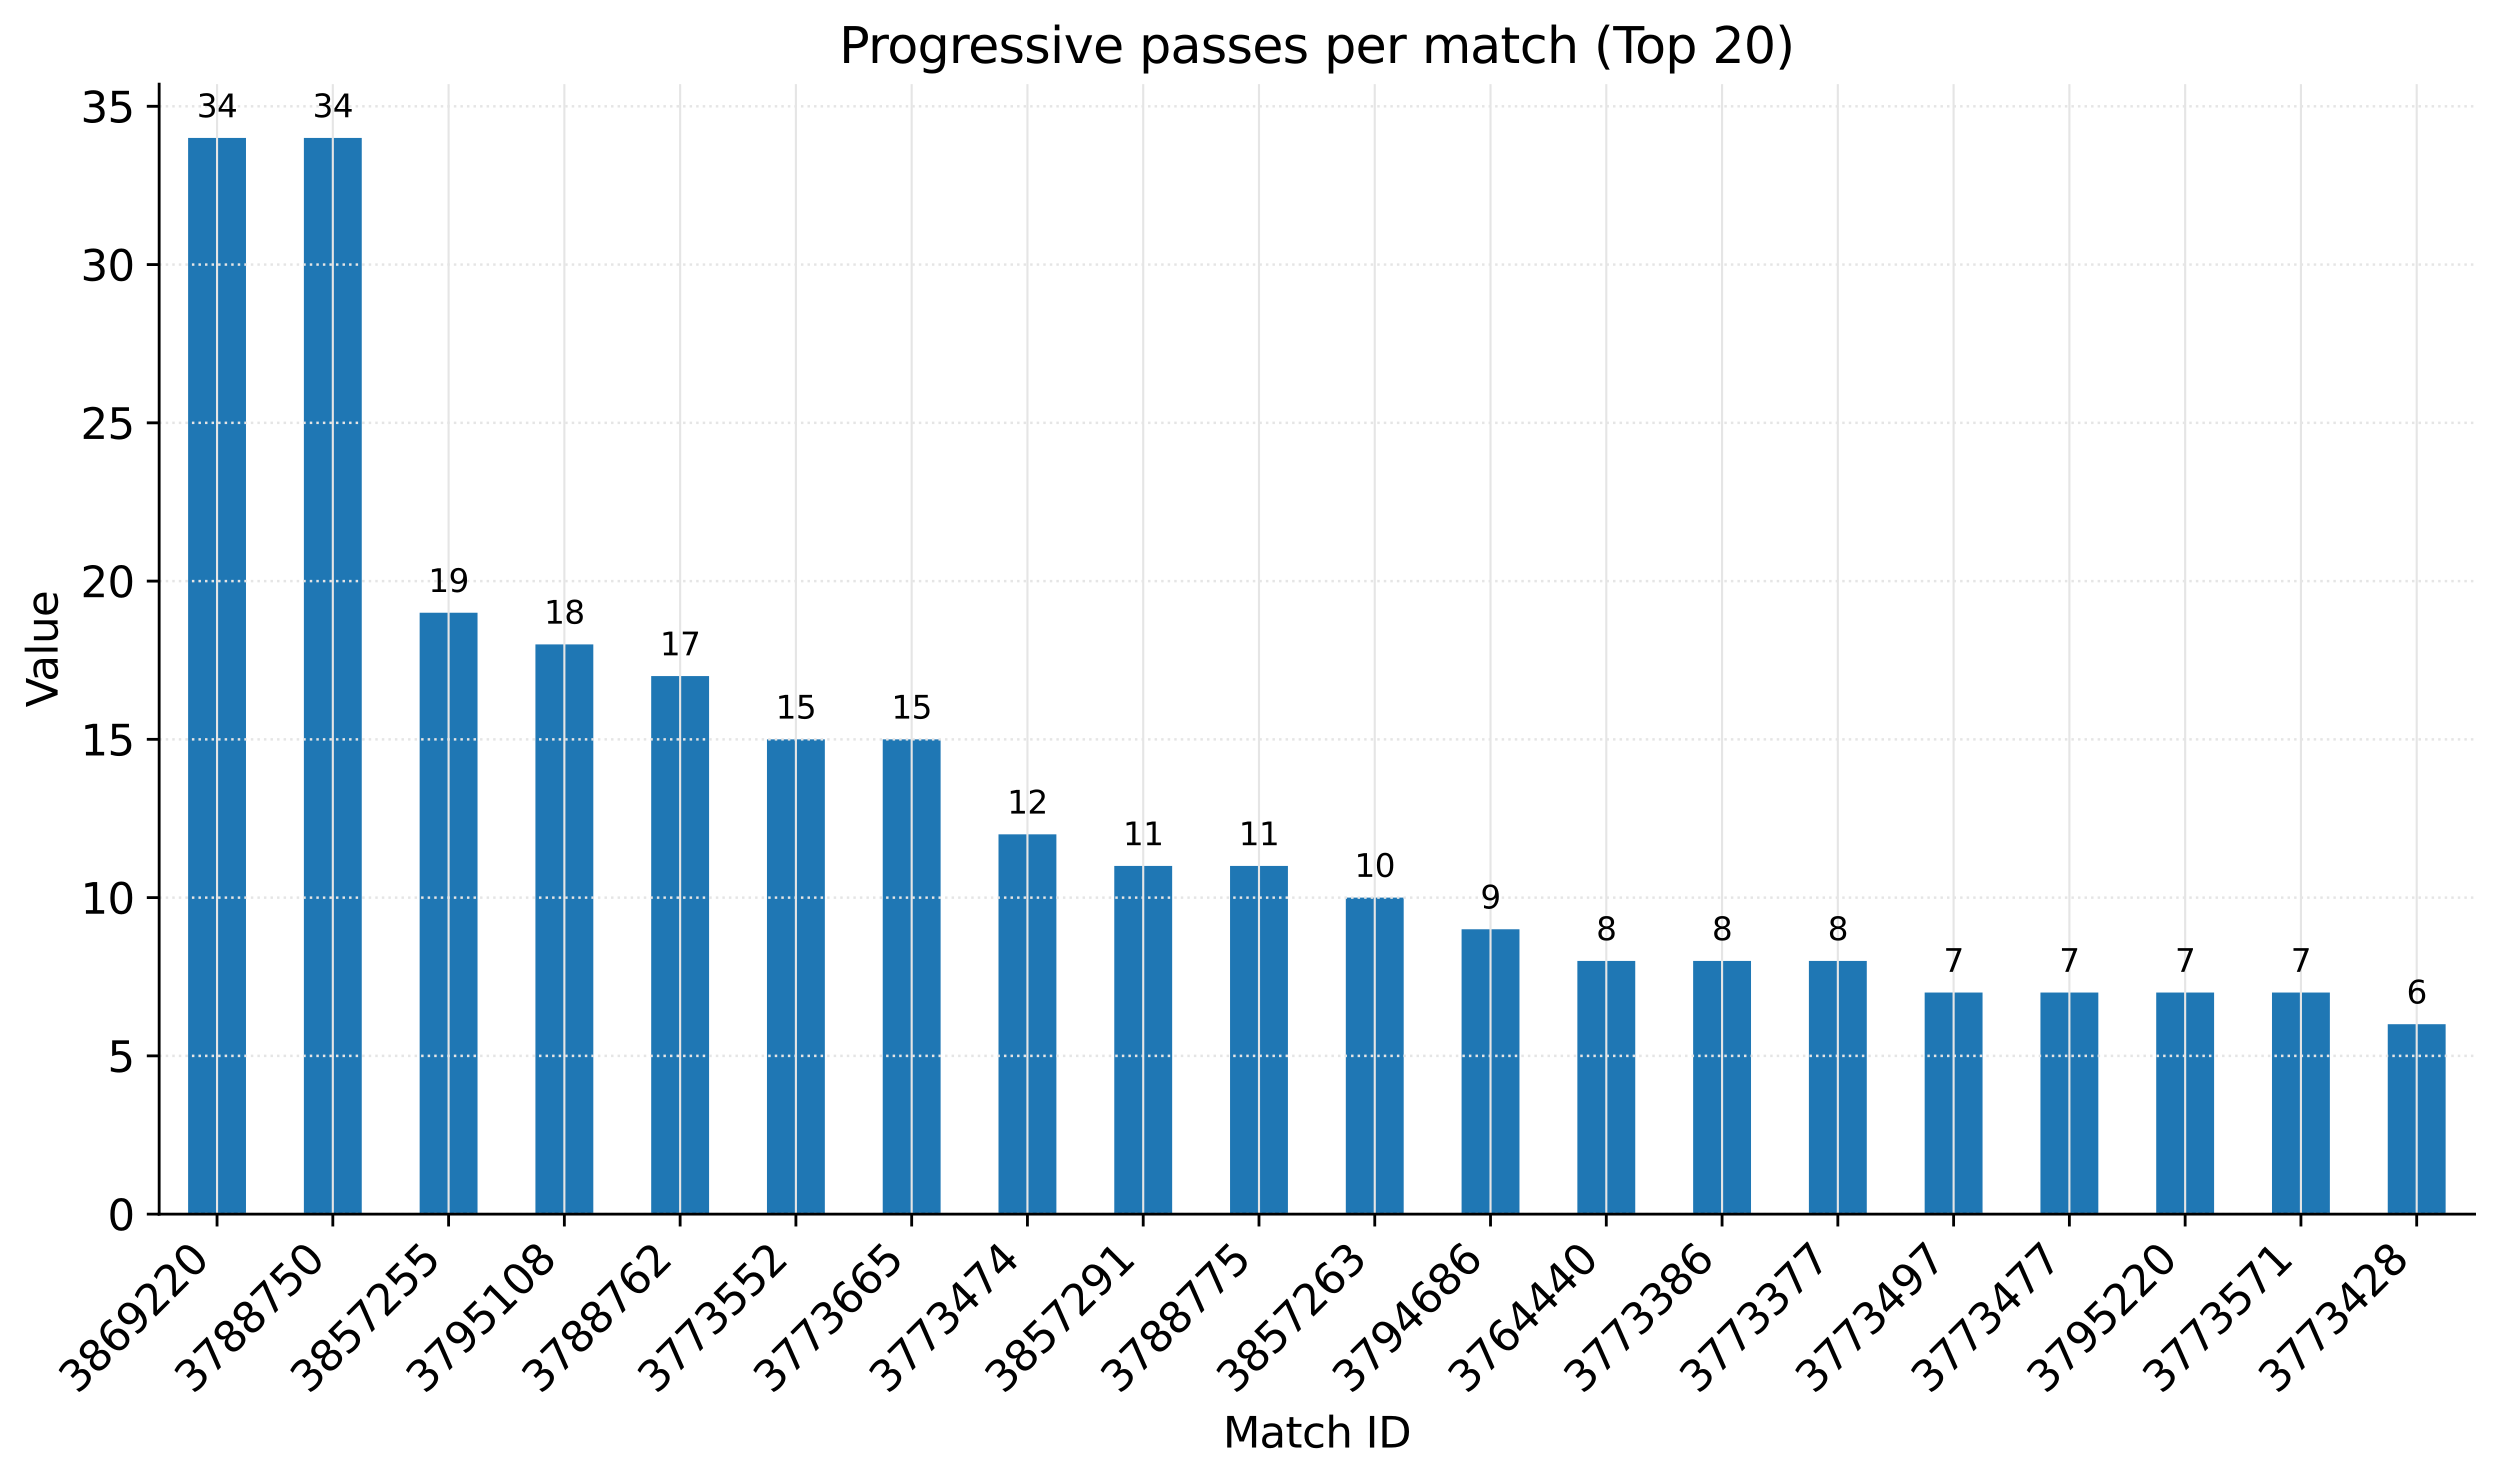 <?xml version="1.0" encoding="utf-8" standalone="no"?>
<!DOCTYPE svg PUBLIC "-//W3C//DTD SVG 1.1//EN"
  "http://www.w3.org/Graphics/SVG/1.1/DTD/svg11.dtd">
<svg xmlns:xlink="http://www.w3.org/1999/xlink" width="708.139pt" height="419.725pt" viewBox="0 0 708.139 419.725" xmlns="http://www.w3.org/2000/svg" version="1.1">
 <defs>
  <style type="text/css">*{stroke-linejoin: round; stroke-linecap: butt}</style>
 </defs>
 <g id="figure_1">
  <g id="patch_1">
   <path d="M 0 419.725 
L 708.139 419.725 
L 708.139 0 
L 0 0 
z
" style="fill: #ffffff"/>
  </g>
  <g id="axes_1">
   <g id="patch_2">
    <path d="M 45.084 343.908 
L 700.939 343.908 
L 700.939 23.838 
L 45.084 23.838 
z
" style="fill: #ffffff"/>
   </g>
   <g id="patch_3">
    <path d="M 53.282 343.908 
L 69.678 343.908 
L 69.678 39.079 
L 53.282 39.079 
z
" clip-path="url(#pcaf18f7f70)" style="fill: #1f77b4"/>
   </g>
   <g id="patch_4">
    <path d="M 86.075 343.908 
L 102.471 343.908 
L 102.471 39.079 
L 86.075 39.079 
z
" clip-path="url(#pcaf18f7f70)" style="fill: #1f77b4"/>
   </g>
   <g id="patch_5">
    <path d="M 118.867 343.908 
L 135.264 343.908 
L 135.264 173.563 
L 118.867 173.563 
z
" clip-path="url(#pcaf18f7f70)" style="fill: #1f77b4"/>
   </g>
   <g id="patch_6">
    <path d="M 151.66 343.908 
L 168.057 343.908 
L 168.057 182.528 
L 151.66 182.528 
z
" clip-path="url(#pcaf18f7f70)" style="fill: #1f77b4"/>
   </g>
   <g id="patch_7">
    <path d="M 184.453 343.908 
L 200.849 343.908 
L 200.849 191.494 
L 184.453 191.494 
z
" clip-path="url(#pcaf18f7f70)" style="fill: #1f77b4"/>
   </g>
   <g id="patch_8">
    <path d="M 217.246 343.908 
L 233.642 343.908 
L 233.642 209.425 
L 217.246 209.425 
z
" clip-path="url(#pcaf18f7f70)" style="fill: #1f77b4"/>
   </g>
   <g id="patch_9">
    <path d="M 250.038 343.908 
L 266.435 343.908 
L 266.435 209.425 
L 250.038 209.425 
z
" clip-path="url(#pcaf18f7f70)" style="fill: #1f77b4"/>
   </g>
   <g id="patch_10">
    <path d="M 282.831 343.908 
L 299.228 343.908 
L 299.228 236.321 
L 282.831 236.321 
z
" clip-path="url(#pcaf18f7f70)" style="fill: #1f77b4"/>
   </g>
   <g id="patch_11">
    <path d="M 315.624 343.908 
L 332.02 343.908 
L 332.02 245.287 
L 315.624 245.287 
z
" clip-path="url(#pcaf18f7f70)" style="fill: #1f77b4"/>
   </g>
   <g id="patch_12">
    <path d="M 348.417 343.908 
L 364.813 343.908 
L 364.813 245.287 
L 348.417 245.287 
z
" clip-path="url(#pcaf18f7f70)" style="fill: #1f77b4"/>
   </g>
   <g id="patch_13">
    <path d="M 381.209 343.908 
L 397.606 343.908 
L 397.606 254.253 
L 381.209 254.253 
z
" clip-path="url(#pcaf18f7f70)" style="fill: #1f77b4"/>
   </g>
   <g id="patch_14">
    <path d="M 414.002 343.908 
L 430.399 343.908 
L 430.399 263.218 
L 414.002 263.218 
z
" clip-path="url(#pcaf18f7f70)" style="fill: #1f77b4"/>
   </g>
   <g id="patch_15">
    <path d="M 446.795 343.908 
L 463.191 343.908 
L 463.191 272.184 
L 446.795 272.184 
z
" clip-path="url(#pcaf18f7f70)" style="fill: #1f77b4"/>
   </g>
   <g id="patch_16">
    <path d="M 479.588 343.908 
L 495.984 343.908 
L 495.984 272.184 
L 479.588 272.184 
z
" clip-path="url(#pcaf18f7f70)" style="fill: #1f77b4"/>
   </g>
   <g id="patch_17">
    <path d="M 512.38 343.908 
L 528.777 343.908 
L 528.777 272.184 
L 512.38 272.184 
z
" clip-path="url(#pcaf18f7f70)" style="fill: #1f77b4"/>
   </g>
   <g id="patch_18">
    <path d="M 545.173 343.908 
L 561.57 343.908 
L 561.57 281.149 
L 545.173 281.149 
z
" clip-path="url(#pcaf18f7f70)" style="fill: #1f77b4"/>
   </g>
   <g id="patch_19">
    <path d="M 577.966 343.908 
L 594.362 343.908 
L 594.362 281.149 
L 577.966 281.149 
z
" clip-path="url(#pcaf18f7f70)" style="fill: #1f77b4"/>
   </g>
   <g id="patch_20">
    <path d="M 610.759 343.908 
L 627.155 343.908 
L 627.155 281.149 
L 610.759 281.149 
z
" clip-path="url(#pcaf18f7f70)" style="fill: #1f77b4"/>
   </g>
   <g id="patch_21">
    <path d="M 643.551 343.908 
L 659.948 343.908 
L 659.948 281.149 
L 643.551 281.149 
z
" clip-path="url(#pcaf18f7f70)" style="fill: #1f77b4"/>
   </g>
   <g id="patch_22">
    <path d="M 676.344 343.908 
L 692.741 343.908 
L 692.741 290.115 
L 676.344 290.115 
z
" clip-path="url(#pcaf18f7f70)" style="fill: #1f77b4"/>
   </g>
   <g id="matplotlib.axis_1">
    <g id="xtick_1">
     <g id="line2d_1">
      <path d="M 61.48 343.908 
L 61.48 23.838 
" clip-path="url(#pcaf18f7f70)" style="fill: none; stroke: #e5e5e5; stroke-width: 0.6; stroke-linecap: square"/>
     </g>
     <g id="line2d_2">
      <defs>
       <path id="m860f84eec9" d="M 0 0 
L 0 3.5 
" style="stroke: #000000; stroke-width: 0.8"/>
      </defs>
      <g>
       <use xlink:href="#m860f84eec9" x="61.48" y="343.908" style="stroke: #000000; stroke-width: 0.8"/>
      </g>
     </g>
     <g id="text_1">
      <!-- 3869220 -->
      <g transform="translate(21.924 395.147) rotate(-45) scale(0.12 -0.12)">
       <defs>
        <path id="DejaVuSans-33" d="M 2597 2516 
Q 3050 2419 3304 2112 
Q 3559 1806 3559 1356 
Q 3559 666 3084 287 
Q 2609 -91 1734 -91 
Q 1441 -91 1130 -33 
Q 819 25 488 141 
L 488 750 
Q 750 597 1062 519 
Q 1375 441 1716 441 
Q 2309 441 2620 675 
Q 2931 909 2931 1356 
Q 2931 1769 2642 2001 
Q 2353 2234 1838 2234 
L 1294 2234 
L 1294 2753 
L 1863 2753 
Q 2328 2753 2575 2939 
Q 2822 3125 2822 3475 
Q 2822 3834 2567 4026 
Q 2313 4219 1838 4219 
Q 1578 4219 1281 4162 
Q 984 4106 628 3988 
L 628 4550 
Q 988 4650 1302 4700 
Q 1616 4750 1894 4750 
Q 2613 4750 3031 4423 
Q 3450 4097 3450 3541 
Q 3450 3153 3228 2886 
Q 3006 2619 2597 2516 
z
" transform="scale(0.016)"/>
        <path id="DejaVuSans-38" d="M 2034 2216 
Q 1584 2216 1326 1975 
Q 1069 1734 1069 1313 
Q 1069 891 1326 650 
Q 1584 409 2034 409 
Q 2484 409 2743 651 
Q 3003 894 3003 1313 
Q 3003 1734 2745 1975 
Q 2488 2216 2034 2216 
z
M 1403 2484 
Q 997 2584 770 2862 
Q 544 3141 544 3541 
Q 544 4100 942 4425 
Q 1341 4750 2034 4750 
Q 2731 4750 3128 4425 
Q 3525 4100 3525 3541 
Q 3525 3141 3298 2862 
Q 3072 2584 2669 2484 
Q 3125 2378 3379 2068 
Q 3634 1759 3634 1313 
Q 3634 634 3220 271 
Q 2806 -91 2034 -91 
Q 1263 -91 848 271 
Q 434 634 434 1313 
Q 434 1759 690 2068 
Q 947 2378 1403 2484 
z
M 1172 3481 
Q 1172 3119 1398 2916 
Q 1625 2713 2034 2713 
Q 2441 2713 2670 2916 
Q 2900 3119 2900 3481 
Q 2900 3844 2670 4047 
Q 2441 4250 2034 4250 
Q 1625 4250 1398 4047 
Q 1172 3844 1172 3481 
z
" transform="scale(0.016)"/>
        <path id="DejaVuSans-36" d="M 2113 2584 
Q 1688 2584 1439 2293 
Q 1191 2003 1191 1497 
Q 1191 994 1439 701 
Q 1688 409 2113 409 
Q 2538 409 2786 701 
Q 3034 994 3034 1497 
Q 3034 2003 2786 2293 
Q 2538 2584 2113 2584 
z
M 3366 4563 
L 3366 3988 
Q 3128 4100 2886 4159 
Q 2644 4219 2406 4219 
Q 1781 4219 1451 3797 
Q 1122 3375 1075 2522 
Q 1259 2794 1537 2939 
Q 1816 3084 2150 3084 
Q 2853 3084 3261 2657 
Q 3669 2231 3669 1497 
Q 3669 778 3244 343 
Q 2819 -91 2113 -91 
Q 1303 -91 875 529 
Q 447 1150 447 2328 
Q 447 3434 972 4092 
Q 1497 4750 2381 4750 
Q 2619 4750 2861 4703 
Q 3103 4656 3366 4563 
z
" transform="scale(0.016)"/>
        <path id="DejaVuSans-39" d="M 703 97 
L 703 672 
Q 941 559 1184 500 
Q 1428 441 1663 441 
Q 2288 441 2617 861 
Q 2947 1281 2994 2138 
Q 2813 1869 2534 1725 
Q 2256 1581 1919 1581 
Q 1219 1581 811 2004 
Q 403 2428 403 3163 
Q 403 3881 828 4315 
Q 1253 4750 1959 4750 
Q 2769 4750 3195 4129 
Q 3622 3509 3622 2328 
Q 3622 1225 3098 567 
Q 2575 -91 1691 -91 
Q 1453 -91 1209 -44 
Q 966 3 703 97 
z
M 1959 2075 
Q 2384 2075 2632 2365 
Q 2881 2656 2881 3163 
Q 2881 3666 2632 3958 
Q 2384 4250 1959 4250 
Q 1534 4250 1286 3958 
Q 1038 3666 1038 3163 
Q 1038 2656 1286 2365 
Q 1534 2075 1959 2075 
z
" transform="scale(0.016)"/>
        <path id="DejaVuSans-32" d="M 1228 531 
L 3431 531 
L 3431 0 
L 469 0 
L 469 531 
Q 828 903 1448 1529 
Q 2069 2156 2228 2338 
Q 2531 2678 2651 2914 
Q 2772 3150 2772 3378 
Q 2772 3750 2511 3984 
Q 2250 4219 1831 4219 
Q 1534 4219 1204 4116 
Q 875 4013 500 3803 
L 500 4441 
Q 881 4594 1212 4672 
Q 1544 4750 1819 4750 
Q 2544 4750 2975 4387 
Q 3406 4025 3406 3419 
Q 3406 3131 3298 2873 
Q 3191 2616 2906 2266 
Q 2828 2175 2409 1742 
Q 1991 1309 1228 531 
z
" transform="scale(0.016)"/>
        <path id="DejaVuSans-30" d="M 2034 4250 
Q 1547 4250 1301 3770 
Q 1056 3291 1056 2328 
Q 1056 1369 1301 889 
Q 1547 409 2034 409 
Q 2525 409 2770 889 
Q 3016 1369 3016 2328 
Q 3016 3291 2770 3770 
Q 2525 4250 2034 4250 
z
M 2034 4750 
Q 2819 4750 3233 4129 
Q 3647 3509 3647 2328 
Q 3647 1150 3233 529 
Q 2819 -91 2034 -91 
Q 1250 -91 836 529 
Q 422 1150 422 2328 
Q 422 3509 836 4129 
Q 1250 4750 2034 4750 
z
" transform="scale(0.016)"/>
       </defs>
       <use xlink:href="#DejaVuSans-33"/>
       <use xlink:href="#DejaVuSans-38" transform="translate(63.623 0)"/>
       <use xlink:href="#DejaVuSans-36" transform="translate(127.246 0)"/>
       <use xlink:href="#DejaVuSans-39" transform="translate(190.869 0)"/>
       <use xlink:href="#DejaVuSans-32" transform="translate(254.492 0)"/>
       <use xlink:href="#DejaVuSans-32" transform="translate(318.115 0)"/>
       <use xlink:href="#DejaVuSans-30" transform="translate(381.738 0)"/>
      </g>
     </g>
    </g>
    <g id="xtick_2">
     <g id="line2d_3">
      <path d="M 94.273 343.908 
L 94.273 23.838 
" clip-path="url(#pcaf18f7f70)" style="fill: none; stroke: #e5e5e5; stroke-width: 0.6; stroke-linecap: square"/>
     </g>
     <g id="line2d_4">
      <g>
       <use xlink:href="#m860f84eec9" x="94.273" y="343.908" style="stroke: #000000; stroke-width: 0.8"/>
      </g>
     </g>
     <g id="text_2">
      <!-- 3788750 -->
      <g transform="translate(54.717 395.147) rotate(-45) scale(0.12 -0.12)">
       <defs>
        <path id="DejaVuSans-37" d="M 525 4666 
L 3525 4666 
L 3525 4397 
L 1831 0 
L 1172 0 
L 2766 4134 
L 525 4134 
L 525 4666 
z
" transform="scale(0.016)"/>
        <path id="DejaVuSans-35" d="M 691 4666 
L 3169 4666 
L 3169 4134 
L 1269 4134 
L 1269 2991 
Q 1406 3038 1543 3061 
Q 1681 3084 1819 3084 
Q 2600 3084 3056 2656 
Q 3513 2228 3513 1497 
Q 3513 744 3044 326 
Q 2575 -91 1722 -91 
Q 1428 -91 1123 -41 
Q 819 9 494 109 
L 494 744 
Q 775 591 1075 516 
Q 1375 441 1709 441 
Q 2250 441 2565 725 
Q 2881 1009 2881 1497 
Q 2881 1984 2565 2268 
Q 2250 2553 1709 2553 
Q 1456 2553 1204 2497 
Q 953 2441 691 2322 
L 691 4666 
z
" transform="scale(0.016)"/>
       </defs>
       <use xlink:href="#DejaVuSans-33"/>
       <use xlink:href="#DejaVuSans-37" transform="translate(63.623 0)"/>
       <use xlink:href="#DejaVuSans-38" transform="translate(127.246 0)"/>
       <use xlink:href="#DejaVuSans-38" transform="translate(190.869 0)"/>
       <use xlink:href="#DejaVuSans-37" transform="translate(254.492 0)"/>
       <use xlink:href="#DejaVuSans-35" transform="translate(318.115 0)"/>
       <use xlink:href="#DejaVuSans-30" transform="translate(381.738 0)"/>
      </g>
     </g>
    </g>
    <g id="xtick_3">
     <g id="line2d_5">
      <path d="M 127.066 343.908 
L 127.066 23.838 
" clip-path="url(#pcaf18f7f70)" style="fill: none; stroke: #e5e5e5; stroke-width: 0.6; stroke-linecap: square"/>
     </g>
     <g id="line2d_6">
      <g>
       <use xlink:href="#m860f84eec9" x="127.066" y="343.908" style="stroke: #000000; stroke-width: 0.8"/>
      </g>
     </g>
     <g id="text_3">
      <!-- 3857255 -->
      <g transform="translate(87.51 395.147) rotate(-45) scale(0.12 -0.12)">
       <use xlink:href="#DejaVuSans-33"/>
       <use xlink:href="#DejaVuSans-38" transform="translate(63.623 0)"/>
       <use xlink:href="#DejaVuSans-35" transform="translate(127.246 0)"/>
       <use xlink:href="#DejaVuSans-37" transform="translate(190.869 0)"/>
       <use xlink:href="#DejaVuSans-32" transform="translate(254.492 0)"/>
       <use xlink:href="#DejaVuSans-35" transform="translate(318.115 0)"/>
       <use xlink:href="#DejaVuSans-35" transform="translate(381.738 0)"/>
      </g>
     </g>
    </g>
    <g id="xtick_4">
     <g id="line2d_7">
      <path d="M 159.858 343.908 
L 159.858 23.838 
" clip-path="url(#pcaf18f7f70)" style="fill: none; stroke: #e5e5e5; stroke-width: 0.6; stroke-linecap: square"/>
     </g>
     <g id="line2d_8">
      <g>
       <use xlink:href="#m860f84eec9" x="159.858" y="343.908" style="stroke: #000000; stroke-width: 0.8"/>
      </g>
     </g>
     <g id="text_4">
      <!-- 3795108 -->
      <g transform="translate(120.302 395.147) rotate(-45) scale(0.12 -0.12)">
       <defs>
        <path id="DejaVuSans-31" d="M 794 531 
L 1825 531 
L 1825 4091 
L 703 3866 
L 703 4441 
L 1819 4666 
L 2450 4666 
L 2450 531 
L 3481 531 
L 3481 0 
L 794 0 
L 794 531 
z
" transform="scale(0.016)"/>
       </defs>
       <use xlink:href="#DejaVuSans-33"/>
       <use xlink:href="#DejaVuSans-37" transform="translate(63.623 0)"/>
       <use xlink:href="#DejaVuSans-39" transform="translate(127.246 0)"/>
       <use xlink:href="#DejaVuSans-35" transform="translate(190.869 0)"/>
       <use xlink:href="#DejaVuSans-31" transform="translate(254.492 0)"/>
       <use xlink:href="#DejaVuSans-30" transform="translate(318.115 0)"/>
       <use xlink:href="#DejaVuSans-38" transform="translate(381.738 0)"/>
      </g>
     </g>
    </g>
    <g id="xtick_5">
     <g id="line2d_9">
      <path d="M 192.651 343.908 
L 192.651 23.838 
" clip-path="url(#pcaf18f7f70)" style="fill: none; stroke: #e5e5e5; stroke-width: 0.6; stroke-linecap: square"/>
     </g>
     <g id="line2d_10">
      <g>
       <use xlink:href="#m860f84eec9" x="192.651" y="343.908" style="stroke: #000000; stroke-width: 0.8"/>
      </g>
     </g>
     <g id="text_5">
      <!-- 3788762 -->
      <g transform="translate(153.095 395.147) rotate(-45) scale(0.12 -0.12)">
       <use xlink:href="#DejaVuSans-33"/>
       <use xlink:href="#DejaVuSans-37" transform="translate(63.623 0)"/>
       <use xlink:href="#DejaVuSans-38" transform="translate(127.246 0)"/>
       <use xlink:href="#DejaVuSans-38" transform="translate(190.869 0)"/>
       <use xlink:href="#DejaVuSans-37" transform="translate(254.492 0)"/>
       <use xlink:href="#DejaVuSans-36" transform="translate(318.115 0)"/>
       <use xlink:href="#DejaVuSans-32" transform="translate(381.738 0)"/>
      </g>
     </g>
    </g>
    <g id="xtick_6">
     <g id="line2d_11">
      <path d="M 225.444 343.908 
L 225.444 23.838 
" clip-path="url(#pcaf18f7f70)" style="fill: none; stroke: #e5e5e5; stroke-width: 0.6; stroke-linecap: square"/>
     </g>
     <g id="line2d_12">
      <g>
       <use xlink:href="#m860f84eec9" x="225.444" y="343.908" style="stroke: #000000; stroke-width: 0.8"/>
      </g>
     </g>
     <g id="text_6">
      <!-- 3773552 -->
      <g transform="translate(185.888 395.147) rotate(-45) scale(0.12 -0.12)">
       <use xlink:href="#DejaVuSans-33"/>
       <use xlink:href="#DejaVuSans-37" transform="translate(63.623 0)"/>
       <use xlink:href="#DejaVuSans-37" transform="translate(127.246 0)"/>
       <use xlink:href="#DejaVuSans-33" transform="translate(190.869 0)"/>
       <use xlink:href="#DejaVuSans-35" transform="translate(254.492 0)"/>
       <use xlink:href="#DejaVuSans-35" transform="translate(318.115 0)"/>
       <use xlink:href="#DejaVuSans-32" transform="translate(381.738 0)"/>
      </g>
     </g>
    </g>
    <g id="xtick_7">
     <g id="line2d_13">
      <path d="M 258.237 343.908 
L 258.237 23.838 
" clip-path="url(#pcaf18f7f70)" style="fill: none; stroke: #e5e5e5; stroke-width: 0.6; stroke-linecap: square"/>
     </g>
     <g id="line2d_14">
      <g>
       <use xlink:href="#m860f84eec9" x="258.237" y="343.908" style="stroke: #000000; stroke-width: 0.8"/>
      </g>
     </g>
     <g id="text_7">
      <!-- 3773665 -->
      <g transform="translate(218.681 395.147) rotate(-45) scale(0.12 -0.12)">
       <use xlink:href="#DejaVuSans-33"/>
       <use xlink:href="#DejaVuSans-37" transform="translate(63.623 0)"/>
       <use xlink:href="#DejaVuSans-37" transform="translate(127.246 0)"/>
       <use xlink:href="#DejaVuSans-33" transform="translate(190.869 0)"/>
       <use xlink:href="#DejaVuSans-36" transform="translate(254.492 0)"/>
       <use xlink:href="#DejaVuSans-36" transform="translate(318.115 0)"/>
       <use xlink:href="#DejaVuSans-35" transform="translate(381.738 0)"/>
      </g>
     </g>
    </g>
    <g id="xtick_8">
     <g id="line2d_15">
      <path d="M 291.029 343.908 
L 291.029 23.838 
" clip-path="url(#pcaf18f7f70)" style="fill: none; stroke: #e5e5e5; stroke-width: 0.6; stroke-linecap: square"/>
     </g>
     <g id="line2d_16">
      <g>
       <use xlink:href="#m860f84eec9" x="291.029" y="343.908" style="stroke: #000000; stroke-width: 0.8"/>
      </g>
     </g>
     <g id="text_8">
      <!-- 3773474 -->
      <g transform="translate(251.473 395.147) rotate(-45) scale(0.12 -0.12)">
       <defs>
        <path id="DejaVuSans-34" d="M 2419 4116 
L 825 1625 
L 2419 1625 
L 2419 4116 
z
M 2253 4666 
L 3047 4666 
L 3047 1625 
L 3713 1625 
L 3713 1100 
L 3047 1100 
L 3047 0 
L 2419 0 
L 2419 1100 
L 313 1100 
L 313 1709 
L 2253 4666 
z
" transform="scale(0.016)"/>
       </defs>
       <use xlink:href="#DejaVuSans-33"/>
       <use xlink:href="#DejaVuSans-37" transform="translate(63.623 0)"/>
       <use xlink:href="#DejaVuSans-37" transform="translate(127.246 0)"/>
       <use xlink:href="#DejaVuSans-33" transform="translate(190.869 0)"/>
       <use xlink:href="#DejaVuSans-34" transform="translate(254.492 0)"/>
       <use xlink:href="#DejaVuSans-37" transform="translate(318.115 0)"/>
       <use xlink:href="#DejaVuSans-34" transform="translate(381.738 0)"/>
      </g>
     </g>
    </g>
    <g id="xtick_9">
     <g id="line2d_17">
      <path d="M 323.822 343.908 
L 323.822 23.838 
" clip-path="url(#pcaf18f7f70)" style="fill: none; stroke: #e5e5e5; stroke-width: 0.6; stroke-linecap: square"/>
     </g>
     <g id="line2d_18">
      <g>
       <use xlink:href="#m860f84eec9" x="323.822" y="343.908" style="stroke: #000000; stroke-width: 0.8"/>
      </g>
     </g>
     <g id="text_9">
      <!-- 3857291 -->
      <g transform="translate(284.266 395.147) rotate(-45) scale(0.12 -0.12)">
       <use xlink:href="#DejaVuSans-33"/>
       <use xlink:href="#DejaVuSans-38" transform="translate(63.623 0)"/>
       <use xlink:href="#DejaVuSans-35" transform="translate(127.246 0)"/>
       <use xlink:href="#DejaVuSans-37" transform="translate(190.869 0)"/>
       <use xlink:href="#DejaVuSans-32" transform="translate(254.492 0)"/>
       <use xlink:href="#DejaVuSans-39" transform="translate(318.115 0)"/>
       <use xlink:href="#DejaVuSans-31" transform="translate(381.738 0)"/>
      </g>
     </g>
    </g>
    <g id="xtick_10">
     <g id="line2d_19">
      <path d="M 356.615 343.908 
L 356.615 23.838 
" clip-path="url(#pcaf18f7f70)" style="fill: none; stroke: #e5e5e5; stroke-width: 0.6; stroke-linecap: square"/>
     </g>
     <g id="line2d_20">
      <g>
       <use xlink:href="#m860f84eec9" x="356.615" y="343.908" style="stroke: #000000; stroke-width: 0.8"/>
      </g>
     </g>
     <g id="text_10">
      <!-- 3788775 -->
      <g transform="translate(317.059 395.147) rotate(-45) scale(0.12 -0.12)">
       <use xlink:href="#DejaVuSans-33"/>
       <use xlink:href="#DejaVuSans-37" transform="translate(63.623 0)"/>
       <use xlink:href="#DejaVuSans-38" transform="translate(127.246 0)"/>
       <use xlink:href="#DejaVuSans-38" transform="translate(190.869 0)"/>
       <use xlink:href="#DejaVuSans-37" transform="translate(254.492 0)"/>
       <use xlink:href="#DejaVuSans-37" transform="translate(318.115 0)"/>
       <use xlink:href="#DejaVuSans-35" transform="translate(381.738 0)"/>
      </g>
     </g>
    </g>
    <g id="xtick_11">
     <g id="line2d_21">
      <path d="M 389.408 343.908 
L 389.408 23.838 
" clip-path="url(#pcaf18f7f70)" style="fill: none; stroke: #e5e5e5; stroke-width: 0.6; stroke-linecap: square"/>
     </g>
     <g id="line2d_22">
      <g>
       <use xlink:href="#m860f84eec9" x="389.408" y="343.908" style="stroke: #000000; stroke-width: 0.8"/>
      </g>
     </g>
     <g id="text_11">
      <!-- 3857263 -->
      <g transform="translate(349.852 395.147) rotate(-45) scale(0.12 -0.12)">
       <use xlink:href="#DejaVuSans-33"/>
       <use xlink:href="#DejaVuSans-38" transform="translate(63.623 0)"/>
       <use xlink:href="#DejaVuSans-35" transform="translate(127.246 0)"/>
       <use xlink:href="#DejaVuSans-37" transform="translate(190.869 0)"/>
       <use xlink:href="#DejaVuSans-32" transform="translate(254.492 0)"/>
       <use xlink:href="#DejaVuSans-36" transform="translate(318.115 0)"/>
       <use xlink:href="#DejaVuSans-33" transform="translate(381.738 0)"/>
      </g>
     </g>
    </g>
    <g id="xtick_12">
     <g id="line2d_23">
      <path d="M 422.2 343.908 
L 422.2 23.838 
" clip-path="url(#pcaf18f7f70)" style="fill: none; stroke: #e5e5e5; stroke-width: 0.6; stroke-linecap: square"/>
     </g>
     <g id="line2d_24">
      <g>
       <use xlink:href="#m860f84eec9" x="422.2" y="343.908" style="stroke: #000000; stroke-width: 0.8"/>
      </g>
     </g>
     <g id="text_12">
      <!-- 3794686 -->
      <g transform="translate(382.644 395.147) rotate(-45) scale(0.12 -0.12)">
       <use xlink:href="#DejaVuSans-33"/>
       <use xlink:href="#DejaVuSans-37" transform="translate(63.623 0)"/>
       <use xlink:href="#DejaVuSans-39" transform="translate(127.246 0)"/>
       <use xlink:href="#DejaVuSans-34" transform="translate(190.869 0)"/>
       <use xlink:href="#DejaVuSans-36" transform="translate(254.492 0)"/>
       <use xlink:href="#DejaVuSans-38" transform="translate(318.115 0)"/>
       <use xlink:href="#DejaVuSans-36" transform="translate(381.738 0)"/>
      </g>
     </g>
    </g>
    <g id="xtick_13">
     <g id="line2d_25">
      <path d="M 454.993 343.908 
L 454.993 23.838 
" clip-path="url(#pcaf18f7f70)" style="fill: none; stroke: #e5e5e5; stroke-width: 0.6; stroke-linecap: square"/>
     </g>
     <g id="line2d_26">
      <g>
       <use xlink:href="#m860f84eec9" x="454.993" y="343.908" style="stroke: #000000; stroke-width: 0.8"/>
      </g>
     </g>
     <g id="text_13">
      <!-- 3764440 -->
      <g transform="translate(415.437 395.147) rotate(-45) scale(0.12 -0.12)">
       <use xlink:href="#DejaVuSans-33"/>
       <use xlink:href="#DejaVuSans-37" transform="translate(63.623 0)"/>
       <use xlink:href="#DejaVuSans-36" transform="translate(127.246 0)"/>
       <use xlink:href="#DejaVuSans-34" transform="translate(190.869 0)"/>
       <use xlink:href="#DejaVuSans-34" transform="translate(254.492 0)"/>
       <use xlink:href="#DejaVuSans-34" transform="translate(318.115 0)"/>
       <use xlink:href="#DejaVuSans-30" transform="translate(381.738 0)"/>
      </g>
     </g>
    </g>
    <g id="xtick_14">
     <g id="line2d_27">
      <path d="M 487.786 343.908 
L 487.786 23.838 
" clip-path="url(#pcaf18f7f70)" style="fill: none; stroke: #e5e5e5; stroke-width: 0.6; stroke-linecap: square"/>
     </g>
     <g id="line2d_28">
      <g>
       <use xlink:href="#m860f84eec9" x="487.786" y="343.908" style="stroke: #000000; stroke-width: 0.8"/>
      </g>
     </g>
     <g id="text_14">
      <!-- 3773386 -->
      <g transform="translate(448.23 395.147) rotate(-45) scale(0.12 -0.12)">
       <use xlink:href="#DejaVuSans-33"/>
       <use xlink:href="#DejaVuSans-37" transform="translate(63.623 0)"/>
       <use xlink:href="#DejaVuSans-37" transform="translate(127.246 0)"/>
       <use xlink:href="#DejaVuSans-33" transform="translate(190.869 0)"/>
       <use xlink:href="#DejaVuSans-33" transform="translate(254.492 0)"/>
       <use xlink:href="#DejaVuSans-38" transform="translate(318.115 0)"/>
       <use xlink:href="#DejaVuSans-36" transform="translate(381.738 0)"/>
      </g>
     </g>
    </g>
    <g id="xtick_15">
     <g id="line2d_29">
      <path d="M 520.579 343.908 
L 520.579 23.838 
" clip-path="url(#pcaf18f7f70)" style="fill: none; stroke: #e5e5e5; stroke-width: 0.6; stroke-linecap: square"/>
     </g>
     <g id="line2d_30">
      <g>
       <use xlink:href="#m860f84eec9" x="520.579" y="343.908" style="stroke: #000000; stroke-width: 0.8"/>
      </g>
     </g>
     <g id="text_15">
      <!-- 3773377 -->
      <g transform="translate(481.023 395.147) rotate(-45) scale(0.12 -0.12)">
       <use xlink:href="#DejaVuSans-33"/>
       <use xlink:href="#DejaVuSans-37" transform="translate(63.623 0)"/>
       <use xlink:href="#DejaVuSans-37" transform="translate(127.246 0)"/>
       <use xlink:href="#DejaVuSans-33" transform="translate(190.869 0)"/>
       <use xlink:href="#DejaVuSans-33" transform="translate(254.492 0)"/>
       <use xlink:href="#DejaVuSans-37" transform="translate(318.115 0)"/>
       <use xlink:href="#DejaVuSans-37" transform="translate(381.738 0)"/>
      </g>
     </g>
    </g>
    <g id="xtick_16">
     <g id="line2d_31">
      <path d="M 553.371 343.908 
L 553.371 23.838 
" clip-path="url(#pcaf18f7f70)" style="fill: none; stroke: #e5e5e5; stroke-width: 0.6; stroke-linecap: square"/>
     </g>
     <g id="line2d_32">
      <g>
       <use xlink:href="#m860f84eec9" x="553.371" y="343.908" style="stroke: #000000; stroke-width: 0.8"/>
      </g>
     </g>
     <g id="text_16">
      <!-- 3773497 -->
      <g transform="translate(513.815 395.147) rotate(-45) scale(0.12 -0.12)">
       <use xlink:href="#DejaVuSans-33"/>
       <use xlink:href="#DejaVuSans-37" transform="translate(63.623 0)"/>
       <use xlink:href="#DejaVuSans-37" transform="translate(127.246 0)"/>
       <use xlink:href="#DejaVuSans-33" transform="translate(190.869 0)"/>
       <use xlink:href="#DejaVuSans-34" transform="translate(254.492 0)"/>
       <use xlink:href="#DejaVuSans-39" transform="translate(318.115 0)"/>
       <use xlink:href="#DejaVuSans-37" transform="translate(381.738 0)"/>
      </g>
     </g>
    </g>
    <g id="xtick_17">
     <g id="line2d_33">
      <path d="M 586.164 343.908 
L 586.164 23.838 
" clip-path="url(#pcaf18f7f70)" style="fill: none; stroke: #e5e5e5; stroke-width: 0.6; stroke-linecap: square"/>
     </g>
     <g id="line2d_34">
      <g>
       <use xlink:href="#m860f84eec9" x="586.164" y="343.908" style="stroke: #000000; stroke-width: 0.8"/>
      </g>
     </g>
     <g id="text_17">
      <!-- 3773477 -->
      <g transform="translate(546.608 395.147) rotate(-45) scale(0.12 -0.12)">
       <use xlink:href="#DejaVuSans-33"/>
       <use xlink:href="#DejaVuSans-37" transform="translate(63.623 0)"/>
       <use xlink:href="#DejaVuSans-37" transform="translate(127.246 0)"/>
       <use xlink:href="#DejaVuSans-33" transform="translate(190.869 0)"/>
       <use xlink:href="#DejaVuSans-34" transform="translate(254.492 0)"/>
       <use xlink:href="#DejaVuSans-37" transform="translate(318.115 0)"/>
       <use xlink:href="#DejaVuSans-37" transform="translate(381.738 0)"/>
      </g>
     </g>
    </g>
    <g id="xtick_18">
     <g id="line2d_35">
      <path d="M 618.957 343.908 
L 618.957 23.838 
" clip-path="url(#pcaf18f7f70)" style="fill: none; stroke: #e5e5e5; stroke-width: 0.6; stroke-linecap: square"/>
     </g>
     <g id="line2d_36">
      <g>
       <use xlink:href="#m860f84eec9" x="618.957" y="343.908" style="stroke: #000000; stroke-width: 0.8"/>
      </g>
     </g>
     <g id="text_18">
      <!-- 3795220 -->
      <g transform="translate(579.401 395.147) rotate(-45) scale(0.12 -0.12)">
       <use xlink:href="#DejaVuSans-33"/>
       <use xlink:href="#DejaVuSans-37" transform="translate(63.623 0)"/>
       <use xlink:href="#DejaVuSans-39" transform="translate(127.246 0)"/>
       <use xlink:href="#DejaVuSans-35" transform="translate(190.869 0)"/>
       <use xlink:href="#DejaVuSans-32" transform="translate(254.492 0)"/>
       <use xlink:href="#DejaVuSans-32" transform="translate(318.115 0)"/>
       <use xlink:href="#DejaVuSans-30" transform="translate(381.738 0)"/>
      </g>
     </g>
    </g>
    <g id="xtick_19">
     <g id="line2d_37">
      <path d="M 651.75 343.908 
L 651.75 23.838 
" clip-path="url(#pcaf18f7f70)" style="fill: none; stroke: #e5e5e5; stroke-width: 0.6; stroke-linecap: square"/>
     </g>
     <g id="line2d_38">
      <g>
       <use xlink:href="#m860f84eec9" x="651.75" y="343.908" style="stroke: #000000; stroke-width: 0.8"/>
      </g>
     </g>
     <g id="text_19">
      <!-- 3773571 -->
      <g transform="translate(612.194 395.147) rotate(-45) scale(0.12 -0.12)">
       <use xlink:href="#DejaVuSans-33"/>
       <use xlink:href="#DejaVuSans-37" transform="translate(63.623 0)"/>
       <use xlink:href="#DejaVuSans-37" transform="translate(127.246 0)"/>
       <use xlink:href="#DejaVuSans-33" transform="translate(190.869 0)"/>
       <use xlink:href="#DejaVuSans-35" transform="translate(254.492 0)"/>
       <use xlink:href="#DejaVuSans-37" transform="translate(318.115 0)"/>
       <use xlink:href="#DejaVuSans-31" transform="translate(381.738 0)"/>
      </g>
     </g>
    </g>
    <g id="xtick_20">
     <g id="line2d_39">
      <path d="M 684.542 343.908 
L 684.542 23.838 
" clip-path="url(#pcaf18f7f70)" style="fill: none; stroke: #e5e5e5; stroke-width: 0.6; stroke-linecap: square"/>
     </g>
     <g id="line2d_40">
      <g>
       <use xlink:href="#m860f84eec9" x="684.542" y="343.908" style="stroke: #000000; stroke-width: 0.8"/>
      </g>
     </g>
     <g id="text_20">
      <!-- 3773428 -->
      <g transform="translate(644.986 395.147) rotate(-45) scale(0.12 -0.12)">
       <use xlink:href="#DejaVuSans-33"/>
       <use xlink:href="#DejaVuSans-37" transform="translate(63.623 0)"/>
       <use xlink:href="#DejaVuSans-37" transform="translate(127.246 0)"/>
       <use xlink:href="#DejaVuSans-33" transform="translate(190.869 0)"/>
       <use xlink:href="#DejaVuSans-34" transform="translate(254.492 0)"/>
       <use xlink:href="#DejaVuSans-32" transform="translate(318.115 0)"/>
       <use xlink:href="#DejaVuSans-38" transform="translate(381.738 0)"/>
      </g>
     </g>
    </g>
    <g id="text_21">
     <!-- Match ID -->
     <g transform="translate(346.407 410.03) scale(0.12 -0.12)">
      <defs>
       <path id="DejaVuSans-4d" d="M 628 4666 
L 1569 4666 
L 2759 1491 
L 3956 4666 
L 4897 4666 
L 4897 0 
L 4281 0 
L 4281 4097 
L 3078 897 
L 2444 897 
L 1241 4097 
L 1241 0 
L 628 0 
L 628 4666 
z
" transform="scale(0.016)"/>
       <path id="DejaVuSans-61" d="M 2194 1759 
Q 1497 1759 1228 1600 
Q 959 1441 959 1056 
Q 959 750 1161 570 
Q 1363 391 1709 391 
Q 2188 391 2477 730 
Q 2766 1069 2766 1631 
L 2766 1759 
L 2194 1759 
z
M 3341 1997 
L 3341 0 
L 2766 0 
L 2766 531 
Q 2569 213 2275 61 
Q 1981 -91 1556 -91 
Q 1019 -91 701 211 
Q 384 513 384 1019 
Q 384 1609 779 1909 
Q 1175 2209 1959 2209 
L 2766 2209 
L 2766 2266 
Q 2766 2663 2505 2880 
Q 2244 3097 1772 3097 
Q 1472 3097 1187 3025 
Q 903 2953 641 2809 
L 641 3341 
Q 956 3463 1253 3523 
Q 1550 3584 1831 3584 
Q 2591 3584 2966 3190 
Q 3341 2797 3341 1997 
z
" transform="scale(0.016)"/>
       <path id="DejaVuSans-74" d="M 1172 4494 
L 1172 3500 
L 2356 3500 
L 2356 3053 
L 1172 3053 
L 1172 1153 
Q 1172 725 1289 603 
Q 1406 481 1766 481 
L 2356 481 
L 2356 0 
L 1766 0 
Q 1100 0 847 248 
Q 594 497 594 1153 
L 594 3053 
L 172 3053 
L 172 3500 
L 594 3500 
L 594 4494 
L 1172 4494 
z
" transform="scale(0.016)"/>
       <path id="DejaVuSans-63" d="M 3122 3366 
L 3122 2828 
Q 2878 2963 2633 3030 
Q 2388 3097 2138 3097 
Q 1578 3097 1268 2742 
Q 959 2388 959 1747 
Q 959 1106 1268 751 
Q 1578 397 2138 397 
Q 2388 397 2633 464 
Q 2878 531 3122 666 
L 3122 134 
Q 2881 22 2623 -34 
Q 2366 -91 2075 -91 
Q 1284 -91 818 406 
Q 353 903 353 1747 
Q 353 2603 823 3093 
Q 1294 3584 2113 3584 
Q 2378 3584 2631 3529 
Q 2884 3475 3122 3366 
z
" transform="scale(0.016)"/>
       <path id="DejaVuSans-68" d="M 3513 2113 
L 3513 0 
L 2938 0 
L 2938 2094 
Q 2938 2591 2744 2837 
Q 2550 3084 2163 3084 
Q 1697 3084 1428 2787 
Q 1159 2491 1159 1978 
L 1159 0 
L 581 0 
L 581 4863 
L 1159 4863 
L 1159 2956 
Q 1366 3272 1645 3428 
Q 1925 3584 2291 3584 
Q 2894 3584 3203 3211 
Q 3513 2838 3513 2113 
z
" transform="scale(0.016)"/>
       <path id="DejaVuSans-20" transform="scale(0.016)"/>
       <path id="DejaVuSans-49" d="M 628 4666 
L 1259 4666 
L 1259 0 
L 628 0 
L 628 4666 
z
" transform="scale(0.016)"/>
       <path id="DejaVuSans-44" d="M 1259 4147 
L 1259 519 
L 2022 519 
Q 2988 519 3436 956 
Q 3884 1394 3884 2338 
Q 3884 3275 3436 3711 
Q 2988 4147 2022 4147 
L 1259 4147 
z
M 628 4666 
L 1925 4666 
Q 3281 4666 3915 4102 
Q 4550 3538 4550 2338 
Q 4550 1131 3912 565 
Q 3275 0 1925 0 
L 628 0 
L 628 4666 
z
" transform="scale(0.016)"/>
      </defs>
      <use xlink:href="#DejaVuSans-4d"/>
      <use xlink:href="#DejaVuSans-61" transform="translate(86.279 0)"/>
      <use xlink:href="#DejaVuSans-74" transform="translate(147.559 0)"/>
      <use xlink:href="#DejaVuSans-63" transform="translate(186.768 0)"/>
      <use xlink:href="#DejaVuSans-68" transform="translate(241.748 0)"/>
      <use xlink:href="#DejaVuSans-20" transform="translate(305.127 0)"/>
      <use xlink:href="#DejaVuSans-49" transform="translate(336.914 0)"/>
      <use xlink:href="#DejaVuSans-44" transform="translate(366.406 0)"/>
     </g>
    </g>
   </g>
   <g id="matplotlib.axis_2">
    <g id="ytick_1">
     <g id="line2d_41">
      <path d="M 45.084 343.908 
L 700.939 343.908 
" clip-path="url(#pcaf18f7f70)" style="fill: none; stroke-dasharray: 0.7,1.155; stroke-dashoffset: 0; stroke: #e5e5e5; stroke-width: 0.7"/>
     </g>
     <g id="line2d_42">
      <defs>
       <path id="mdfbf6d2cc9" d="M 0 0 
L -3.5 0 
" style="stroke: #000000; stroke-width: 0.8"/>
      </defs>
      <g>
       <use xlink:href="#mdfbf6d2cc9" x="45.084" y="343.908" style="stroke: #000000; stroke-width: 0.8"/>
      </g>
     </g>
     <g id="text_22">
      <!-- 0 -->
      <g transform="translate(30.449 348.467) scale(0.12 -0.12)">
       <use xlink:href="#DejaVuSans-30"/>
      </g>
     </g>
    </g>
    <g id="ytick_2">
     <g id="line2d_43">
      <path d="M 45.084 299.08 
L 700.939 299.08 
" clip-path="url(#pcaf18f7f70)" style="fill: none; stroke-dasharray: 0.7,1.155; stroke-dashoffset: 0; stroke: #e5e5e5; stroke-width: 0.7"/>
     </g>
     <g id="line2d_44">
      <g>
       <use xlink:href="#mdfbf6d2cc9" x="45.084" y="299.08" style="stroke: #000000; stroke-width: 0.8"/>
      </g>
     </g>
     <g id="text_23">
      <!-- 5 -->
      <g transform="translate(30.449 303.639) scale(0.12 -0.12)">
       <use xlink:href="#DejaVuSans-35"/>
      </g>
     </g>
    </g>
    <g id="ytick_3">
     <g id="line2d_45">
      <path d="M 45.084 254.253 
L 700.939 254.253 
" clip-path="url(#pcaf18f7f70)" style="fill: none; stroke-dasharray: 0.7,1.155; stroke-dashoffset: 0; stroke: #e5e5e5; stroke-width: 0.7"/>
     </g>
     <g id="line2d_46">
      <g>
       <use xlink:href="#mdfbf6d2cc9" x="45.084" y="254.253" style="stroke: #000000; stroke-width: 0.8"/>
      </g>
     </g>
     <g id="text_24">
      <!-- 10 -->
      <g transform="translate(22.814 258.812) scale(0.12 -0.12)">
       <use xlink:href="#DejaVuSans-31"/>
       <use xlink:href="#DejaVuSans-30" transform="translate(63.623 0)"/>
      </g>
     </g>
    </g>
    <g id="ytick_4">
     <g id="line2d_47">
      <path d="M 45.084 209.425 
L 700.939 209.425 
" clip-path="url(#pcaf18f7f70)" style="fill: none; stroke-dasharray: 0.7,1.155; stroke-dashoffset: 0; stroke: #e5e5e5; stroke-width: 0.7"/>
     </g>
     <g id="line2d_48">
      <g>
       <use xlink:href="#mdfbf6d2cc9" x="45.084" y="209.425" style="stroke: #000000; stroke-width: 0.8"/>
      </g>
     </g>
     <g id="text_25">
      <!-- 15 -->
      <g transform="translate(22.814 213.984) scale(0.12 -0.12)">
       <use xlink:href="#DejaVuSans-31"/>
       <use xlink:href="#DejaVuSans-35" transform="translate(63.623 0)"/>
      </g>
     </g>
    </g>
    <g id="ytick_5">
     <g id="line2d_49">
      <path d="M 45.084 164.597 
L 700.939 164.597 
" clip-path="url(#pcaf18f7f70)" style="fill: none; stroke-dasharray: 0.7,1.155; stroke-dashoffset: 0; stroke: #e5e5e5; stroke-width: 0.7"/>
     </g>
     <g id="line2d_50">
      <g>
       <use xlink:href="#mdfbf6d2cc9" x="45.084" y="164.597" style="stroke: #000000; stroke-width: 0.8"/>
      </g>
     </g>
     <g id="text_26">
      <!-- 20 -->
      <g transform="translate(22.814 169.156) scale(0.12 -0.12)">
       <use xlink:href="#DejaVuSans-32"/>
       <use xlink:href="#DejaVuSans-30" transform="translate(63.623 0)"/>
      </g>
     </g>
    </g>
    <g id="ytick_6">
     <g id="line2d_51">
      <path d="M 45.084 119.769 
L 700.939 119.769 
" clip-path="url(#pcaf18f7f70)" style="fill: none; stroke-dasharray: 0.7,1.155; stroke-dashoffset: 0; stroke: #e5e5e5; stroke-width: 0.7"/>
     </g>
     <g id="line2d_52">
      <g>
       <use xlink:href="#mdfbf6d2cc9" x="45.084" y="119.769" style="stroke: #000000; stroke-width: 0.8"/>
      </g>
     </g>
     <g id="text_27">
      <!-- 25 -->
      <g transform="translate(22.814 124.328) scale(0.12 -0.12)">
       <use xlink:href="#DejaVuSans-32"/>
       <use xlink:href="#DejaVuSans-35" transform="translate(63.623 0)"/>
      </g>
     </g>
    </g>
    <g id="ytick_7">
     <g id="line2d_53">
      <path d="M 45.084 74.941 
L 700.939 74.941 
" clip-path="url(#pcaf18f7f70)" style="fill: none; stroke-dasharray: 0.7,1.155; stroke-dashoffset: 0; stroke: #e5e5e5; stroke-width: 0.7"/>
     </g>
     <g id="line2d_54">
      <g>
       <use xlink:href="#mdfbf6d2cc9" x="45.084" y="74.941" style="stroke: #000000; stroke-width: 0.8"/>
      </g>
     </g>
     <g id="text_28">
      <!-- 30 -->
      <g transform="translate(22.814 79.501) scale(0.12 -0.12)">
       <use xlink:href="#DejaVuSans-33"/>
       <use xlink:href="#DejaVuSans-30" transform="translate(63.623 0)"/>
      </g>
     </g>
    </g>
    <g id="ytick_8">
     <g id="line2d_55">
      <path d="M 45.084 30.114 
L 700.939 30.114 
" clip-path="url(#pcaf18f7f70)" style="fill: none; stroke-dasharray: 0.7,1.155; stroke-dashoffset: 0; stroke: #e5e5e5; stroke-width: 0.7"/>
     </g>
     <g id="line2d_56">
      <g>
       <use xlink:href="#mdfbf6d2cc9" x="45.084" y="30.114" style="stroke: #000000; stroke-width: 0.8"/>
      </g>
     </g>
     <g id="text_29">
      <!-- 35 -->
      <g transform="translate(22.814 34.673) scale(0.12 -0.12)">
       <use xlink:href="#DejaVuSans-33"/>
       <use xlink:href="#DejaVuSans-35" transform="translate(63.623 0)"/>
      </g>
     </g>
    </g>
    <g id="text_30">
     <!-- Value -->
     <g transform="translate(16.318 200.35) rotate(-90) scale(0.12 -0.12)">
      <defs>
       <path id="DejaVuSans-56" d="M 1831 0 
L 50 4666 
L 709 4666 
L 2188 738 
L 3669 4666 
L 4325 4666 
L 2547 0 
L 1831 0 
z
" transform="scale(0.016)"/>
       <path id="DejaVuSans-6c" d="M 603 4863 
L 1178 4863 
L 1178 0 
L 603 0 
L 603 4863 
z
" transform="scale(0.016)"/>
       <path id="DejaVuSans-75" d="M 544 1381 
L 544 3500 
L 1119 3500 
L 1119 1403 
Q 1119 906 1312 657 
Q 1506 409 1894 409 
Q 2359 409 2629 706 
Q 2900 1003 2900 1516 
L 2900 3500 
L 3475 3500 
L 3475 0 
L 2900 0 
L 2900 538 
Q 2691 219 2414 64 
Q 2138 -91 1772 -91 
Q 1169 -91 856 284 
Q 544 659 544 1381 
z
M 1991 3584 
L 1991 3584 
z
" transform="scale(0.016)"/>
       <path id="DejaVuSans-65" d="M 3597 1894 
L 3597 1613 
L 953 1613 
Q 991 1019 1311 708 
Q 1631 397 2203 397 
Q 2534 397 2845 478 
Q 3156 559 3463 722 
L 3463 178 
Q 3153 47 2828 -22 
Q 2503 -91 2169 -91 
Q 1331 -91 842 396 
Q 353 884 353 1716 
Q 353 2575 817 3079 
Q 1281 3584 2069 3584 
Q 2775 3584 3186 3129 
Q 3597 2675 3597 1894 
z
M 3022 2063 
Q 3016 2534 2758 2815 
Q 2500 3097 2075 3097 
Q 1594 3097 1305 2825 
Q 1016 2553 972 2059 
L 3022 2063 
z
" transform="scale(0.016)"/>
      </defs>
      <use xlink:href="#DejaVuSans-56"/>
      <use xlink:href="#DejaVuSans-61" transform="translate(60.658 0)"/>
      <use xlink:href="#DejaVuSans-6c" transform="translate(121.938 0)"/>
      <use xlink:href="#DejaVuSans-75" transform="translate(149.721 0)"/>
      <use xlink:href="#DejaVuSans-65" transform="translate(213.1 0)"/>
     </g>
    </g>
   </g>
   <g id="patch_23">
    <path d="M 45.084 343.908 
L 45.084 23.838 
" style="fill: none; stroke: #000000; stroke-width: 0.8; stroke-linejoin: miter; stroke-linecap: square"/>
   </g>
   <g id="patch_24">
    <path d="M 45.084 343.908 
L 700.939 343.908 
" style="fill: none; stroke: #000000; stroke-width: 0.8; stroke-linejoin: miter; stroke-linecap: square"/>
   </g>
   <g id="text_31">
    <!-- 34 -->
    <g transform="translate(55.754 33.208) scale(0.09 -0.09)">
     <use xlink:href="#DejaVuSans-33"/>
     <use xlink:href="#DejaVuSans-34" transform="translate(63.623 0)"/>
    </g>
   </g>
   <g id="text_32">
    <!-- 34 -->
    <g transform="translate(88.547 33.208) scale(0.09 -0.09)">
     <use xlink:href="#DejaVuSans-33"/>
     <use xlink:href="#DejaVuSans-34" transform="translate(63.623 0)"/>
    </g>
   </g>
   <g id="text_33">
    <!-- 19 -->
    <g transform="translate(121.339 167.691) scale(0.09 -0.09)">
     <use xlink:href="#DejaVuSans-31"/>
     <use xlink:href="#DejaVuSans-39" transform="translate(63.623 0)"/>
    </g>
   </g>
   <g id="text_34">
    <!-- 18 -->
    <g transform="translate(154.132 176.656) scale(0.09 -0.09)">
     <use xlink:href="#DejaVuSans-31"/>
     <use xlink:href="#DejaVuSans-38" transform="translate(63.623 0)"/>
    </g>
   </g>
   <g id="text_35">
    <!-- 17 -->
    <g transform="translate(186.925 185.622) scale(0.09 -0.09)">
     <use xlink:href="#DejaVuSans-31"/>
     <use xlink:href="#DejaVuSans-37" transform="translate(63.623 0)"/>
    </g>
   </g>
   <g id="text_36">
    <!-- 15 -->
    <g transform="translate(219.718 203.553) scale(0.09 -0.09)">
     <use xlink:href="#DejaVuSans-31"/>
     <use xlink:href="#DejaVuSans-35" transform="translate(63.623 0)"/>
    </g>
   </g>
   <g id="text_37">
    <!-- 15 -->
    <g transform="translate(252.51 203.553) scale(0.09 -0.09)">
     <use xlink:href="#DejaVuSans-31"/>
     <use xlink:href="#DejaVuSans-35" transform="translate(63.623 0)"/>
    </g>
   </g>
   <g id="text_38">
    <!-- 12 -->
    <g transform="translate(285.303 230.45) scale(0.09 -0.09)">
     <use xlink:href="#DejaVuSans-31"/>
     <use xlink:href="#DejaVuSans-32" transform="translate(63.623 0)"/>
    </g>
   </g>
   <g id="text_39">
    <!-- 11 -->
    <g transform="translate(318.096 239.415) scale(0.09 -0.09)">
     <use xlink:href="#DejaVuSans-31"/>
     <use xlink:href="#DejaVuSans-31" transform="translate(63.623 0)"/>
    </g>
   </g>
   <g id="text_40">
    <!-- 11 -->
    <g transform="translate(350.889 239.415) scale(0.09 -0.09)">
     <use xlink:href="#DejaVuSans-31"/>
     <use xlink:href="#DejaVuSans-31" transform="translate(63.623 0)"/>
    </g>
   </g>
   <g id="text_41">
    <!-- 10 -->
    <g transform="translate(383.681 248.381) scale(0.09 -0.09)">
     <use xlink:href="#DejaVuSans-31"/>
     <use xlink:href="#DejaVuSans-30" transform="translate(63.623 0)"/>
    </g>
   </g>
   <g id="text_42">
    <!-- 9 -->
    <g transform="translate(419.337 257.346) scale(0.09 -0.09)">
     <use xlink:href="#DejaVuSans-39"/>
    </g>
   </g>
   <g id="text_43">
    <!-- 8 -->
    <g transform="translate(452.13 266.312) scale(0.09 -0.09)">
     <use xlink:href="#DejaVuSans-38"/>
    </g>
   </g>
   <g id="text_44">
    <!-- 8 -->
    <g transform="translate(484.923 266.312) scale(0.09 -0.09)">
     <use xlink:href="#DejaVuSans-38"/>
    </g>
   </g>
   <g id="text_45">
    <!-- 8 -->
    <g transform="translate(517.716 266.312) scale(0.09 -0.09)">
     <use xlink:href="#DejaVuSans-38"/>
    </g>
   </g>
   <g id="text_46">
    <!-- 7 -->
    <g transform="translate(550.508 275.278) scale(0.09 -0.09)">
     <use xlink:href="#DejaVuSans-37"/>
    </g>
   </g>
   <g id="text_47">
    <!-- 7 -->
    <g transform="translate(583.301 275.278) scale(0.09 -0.09)">
     <use xlink:href="#DejaVuSans-37"/>
    </g>
   </g>
   <g id="text_48">
    <!-- 7 -->
    <g transform="translate(616.094 275.278) scale(0.09 -0.09)">
     <use xlink:href="#DejaVuSans-37"/>
    </g>
   </g>
   <g id="text_49">
    <!-- 7 -->
    <g transform="translate(648.886 275.278) scale(0.09 -0.09)">
     <use xlink:href="#DejaVuSans-37"/>
    </g>
   </g>
   <g id="text_50">
    <!-- 6 -->
    <g transform="translate(681.679 284.243) scale(0.09 -0.09)">
     <use xlink:href="#DejaVuSans-36"/>
    </g>
   </g>
   <g id="text_51">
    <!-- Progressive passes per match (Top 20) -->
    <g transform="translate(237.698 17.838) scale(0.14 -0.14)">
     <defs>
      <path id="DejaVuSans-50" d="M 1259 4147 
L 1259 2394 
L 2053 2394 
Q 2494 2394 2734 2622 
Q 2975 2850 2975 3272 
Q 2975 3691 2734 3919 
Q 2494 4147 2053 4147 
L 1259 4147 
z
M 628 4666 
L 2053 4666 
Q 2838 4666 3239 4311 
Q 3641 3956 3641 3272 
Q 3641 2581 3239 2228 
Q 2838 1875 2053 1875 
L 1259 1875 
L 1259 0 
L 628 0 
L 628 4666 
z
" transform="scale(0.016)"/>
      <path id="DejaVuSans-72" d="M 2631 2963 
Q 2534 3019 2420 3045 
Q 2306 3072 2169 3072 
Q 1681 3072 1420 2755 
Q 1159 2438 1159 1844 
L 1159 0 
L 581 0 
L 581 3500 
L 1159 3500 
L 1159 2956 
Q 1341 3275 1631 3429 
Q 1922 3584 2338 3584 
Q 2397 3584 2469 3576 
Q 2541 3569 2628 3553 
L 2631 2963 
z
" transform="scale(0.016)"/>
      <path id="DejaVuSans-6f" d="M 1959 3097 
Q 1497 3097 1228 2736 
Q 959 2375 959 1747 
Q 959 1119 1226 758 
Q 1494 397 1959 397 
Q 2419 397 2687 759 
Q 2956 1122 2956 1747 
Q 2956 2369 2687 2733 
Q 2419 3097 1959 3097 
z
M 1959 3584 
Q 2709 3584 3137 3096 
Q 3566 2609 3566 1747 
Q 3566 888 3137 398 
Q 2709 -91 1959 -91 
Q 1206 -91 779 398 
Q 353 888 353 1747 
Q 353 2609 779 3096 
Q 1206 3584 1959 3584 
z
" transform="scale(0.016)"/>
      <path id="DejaVuSans-67" d="M 2906 1791 
Q 2906 2416 2648 2759 
Q 2391 3103 1925 3103 
Q 1463 3103 1205 2759 
Q 947 2416 947 1791 
Q 947 1169 1205 825 
Q 1463 481 1925 481 
Q 2391 481 2648 825 
Q 2906 1169 2906 1791 
z
M 3481 434 
Q 3481 -459 3084 -895 
Q 2688 -1331 1869 -1331 
Q 1566 -1331 1297 -1286 
Q 1028 -1241 775 -1147 
L 775 -588 
Q 1028 -725 1275 -790 
Q 1522 -856 1778 -856 
Q 2344 -856 2625 -561 
Q 2906 -266 2906 331 
L 2906 616 
Q 2728 306 2450 153 
Q 2172 0 1784 0 
Q 1141 0 747 490 
Q 353 981 353 1791 
Q 353 2603 747 3093 
Q 1141 3584 1784 3584 
Q 2172 3584 2450 3431 
Q 2728 3278 2906 2969 
L 2906 3500 
L 3481 3500 
L 3481 434 
z
" transform="scale(0.016)"/>
      <path id="DejaVuSans-73" d="M 2834 3397 
L 2834 2853 
Q 2591 2978 2328 3040 
Q 2066 3103 1784 3103 
Q 1356 3103 1142 2972 
Q 928 2841 928 2578 
Q 928 2378 1081 2264 
Q 1234 2150 1697 2047 
L 1894 2003 
Q 2506 1872 2764 1633 
Q 3022 1394 3022 966 
Q 3022 478 2636 193 
Q 2250 -91 1575 -91 
Q 1294 -91 989 -36 
Q 684 19 347 128 
L 347 722 
Q 666 556 975 473 
Q 1284 391 1588 391 
Q 1994 391 2212 530 
Q 2431 669 2431 922 
Q 2431 1156 2273 1281 
Q 2116 1406 1581 1522 
L 1381 1569 
Q 847 1681 609 1914 
Q 372 2147 372 2553 
Q 372 3047 722 3315 
Q 1072 3584 1716 3584 
Q 2034 3584 2315 3537 
Q 2597 3491 2834 3397 
z
" transform="scale(0.016)"/>
      <path id="DejaVuSans-69" d="M 603 3500 
L 1178 3500 
L 1178 0 
L 603 0 
L 603 3500 
z
M 603 4863 
L 1178 4863 
L 1178 4134 
L 603 4134 
L 603 4863 
z
" transform="scale(0.016)"/>
      <path id="DejaVuSans-76" d="M 191 3500 
L 800 3500 
L 1894 563 
L 2988 3500 
L 3597 3500 
L 2284 0 
L 1503 0 
L 191 3500 
z
" transform="scale(0.016)"/>
      <path id="DejaVuSans-70" d="M 1159 525 
L 1159 -1331 
L 581 -1331 
L 581 3500 
L 1159 3500 
L 1159 2969 
Q 1341 3281 1617 3432 
Q 1894 3584 2278 3584 
Q 2916 3584 3314 3078 
Q 3713 2572 3713 1747 
Q 3713 922 3314 415 
Q 2916 -91 2278 -91 
Q 1894 -91 1617 61 
Q 1341 213 1159 525 
z
M 3116 1747 
Q 3116 2381 2855 2742 
Q 2594 3103 2138 3103 
Q 1681 3103 1420 2742 
Q 1159 2381 1159 1747 
Q 1159 1113 1420 752 
Q 1681 391 2138 391 
Q 2594 391 2855 752 
Q 3116 1113 3116 1747 
z
" transform="scale(0.016)"/>
      <path id="DejaVuSans-6d" d="M 3328 2828 
Q 3544 3216 3844 3400 
Q 4144 3584 4550 3584 
Q 5097 3584 5394 3201 
Q 5691 2819 5691 2113 
L 5691 0 
L 5113 0 
L 5113 2094 
Q 5113 2597 4934 2840 
Q 4756 3084 4391 3084 
Q 3944 3084 3684 2787 
Q 3425 2491 3425 1978 
L 3425 0 
L 2847 0 
L 2847 2094 
Q 2847 2600 2669 2842 
Q 2491 3084 2119 3084 
Q 1678 3084 1418 2786 
Q 1159 2488 1159 1978 
L 1159 0 
L 581 0 
L 581 3500 
L 1159 3500 
L 1159 2956 
Q 1356 3278 1631 3431 
Q 1906 3584 2284 3584 
Q 2666 3584 2933 3390 
Q 3200 3197 3328 2828 
z
" transform="scale(0.016)"/>
      <path id="DejaVuSans-28" d="M 1984 4856 
Q 1566 4138 1362 3434 
Q 1159 2731 1159 2009 
Q 1159 1288 1364 580 
Q 1569 -128 1984 -844 
L 1484 -844 
Q 1016 -109 783 600 
Q 550 1309 550 2009 
Q 550 2706 781 3412 
Q 1013 4119 1484 4856 
L 1984 4856 
z
" transform="scale(0.016)"/>
      <path id="DejaVuSans-54" d="M -19 4666 
L 3928 4666 
L 3928 4134 
L 2272 4134 
L 2272 0 
L 1638 0 
L 1638 4134 
L -19 4134 
L -19 4666 
z
" transform="scale(0.016)"/>
      <path id="DejaVuSans-29" d="M 513 4856 
L 1013 4856 
Q 1481 4119 1714 3412 
Q 1947 2706 1947 2009 
Q 1947 1309 1714 600 
Q 1481 -109 1013 -844 
L 513 -844 
Q 928 -128 1133 580 
Q 1338 1288 1338 2009 
Q 1338 2731 1133 3434 
Q 928 4138 513 4856 
z
" transform="scale(0.016)"/>
     </defs>
     <use xlink:href="#DejaVuSans-50"/>
     <use xlink:href="#DejaVuSans-72" transform="translate(58.553 0)"/>
     <use xlink:href="#DejaVuSans-6f" transform="translate(97.416 0)"/>
     <use xlink:href="#DejaVuSans-67" transform="translate(158.598 0)"/>
     <use xlink:href="#DejaVuSans-72" transform="translate(222.074 0)"/>
     <use xlink:href="#DejaVuSans-65" transform="translate(260.938 0)"/>
     <use xlink:href="#DejaVuSans-73" transform="translate(322.461 0)"/>
     <use xlink:href="#DejaVuSans-73" transform="translate(374.561 0)"/>
     <use xlink:href="#DejaVuSans-69" transform="translate(426.66 0)"/>
     <use xlink:href="#DejaVuSans-76" transform="translate(454.443 0)"/>
     <use xlink:href="#DejaVuSans-65" transform="translate(513.623 0)"/>
     <use xlink:href="#DejaVuSans-20" transform="translate(575.146 0)"/>
     <use xlink:href="#DejaVuSans-70" transform="translate(606.934 0)"/>
     <use xlink:href="#DejaVuSans-61" transform="translate(670.41 0)"/>
     <use xlink:href="#DejaVuSans-73" transform="translate(731.689 0)"/>
     <use xlink:href="#DejaVuSans-73" transform="translate(783.789 0)"/>
     <use xlink:href="#DejaVuSans-65" transform="translate(835.889 0)"/>
     <use xlink:href="#DejaVuSans-73" transform="translate(897.412 0)"/>
     <use xlink:href="#DejaVuSans-20" transform="translate(949.512 0)"/>
     <use xlink:href="#DejaVuSans-70" transform="translate(981.299 0)"/>
     <use xlink:href="#DejaVuSans-65" transform="translate(1044.775 0)"/>
     <use xlink:href="#DejaVuSans-72" transform="translate(1106.299 0)"/>
     <use xlink:href="#DejaVuSans-20" transform="translate(1147.412 0)"/>
     <use xlink:href="#DejaVuSans-6d" transform="translate(1179.199 0)"/>
     <use xlink:href="#DejaVuSans-61" transform="translate(1276.611 0)"/>
     <use xlink:href="#DejaVuSans-74" transform="translate(1337.891 0)"/>
     <use xlink:href="#DejaVuSans-63" transform="translate(1377.1 0)"/>
     <use xlink:href="#DejaVuSans-68" transform="translate(1432.08 0)"/>
     <use xlink:href="#DejaVuSans-20" transform="translate(1495.459 0)"/>
     <use xlink:href="#DejaVuSans-28" transform="translate(1527.246 0)"/>
     <use xlink:href="#DejaVuSans-54" transform="translate(1566.26 0)"/>
     <use xlink:href="#DejaVuSans-6f" transform="translate(1610.344 0)"/>
     <use xlink:href="#DejaVuSans-70" transform="translate(1671.525 0)"/>
     <use xlink:href="#DejaVuSans-20" transform="translate(1735.002 0)"/>
     <use xlink:href="#DejaVuSans-32" transform="translate(1766.789 0)"/>
     <use xlink:href="#DejaVuSans-30" transform="translate(1830.412 0)"/>
     <use xlink:href="#DejaVuSans-29" transform="translate(1894.035 0)"/>
    </g>
   </g>
  </g>
 </g>
 <defs>
  <clipPath id="pcaf18f7f70">
   <rect x="45.084" y="23.838" width="655.855" height="320.07"/>
  </clipPath>
 </defs>
</svg>
